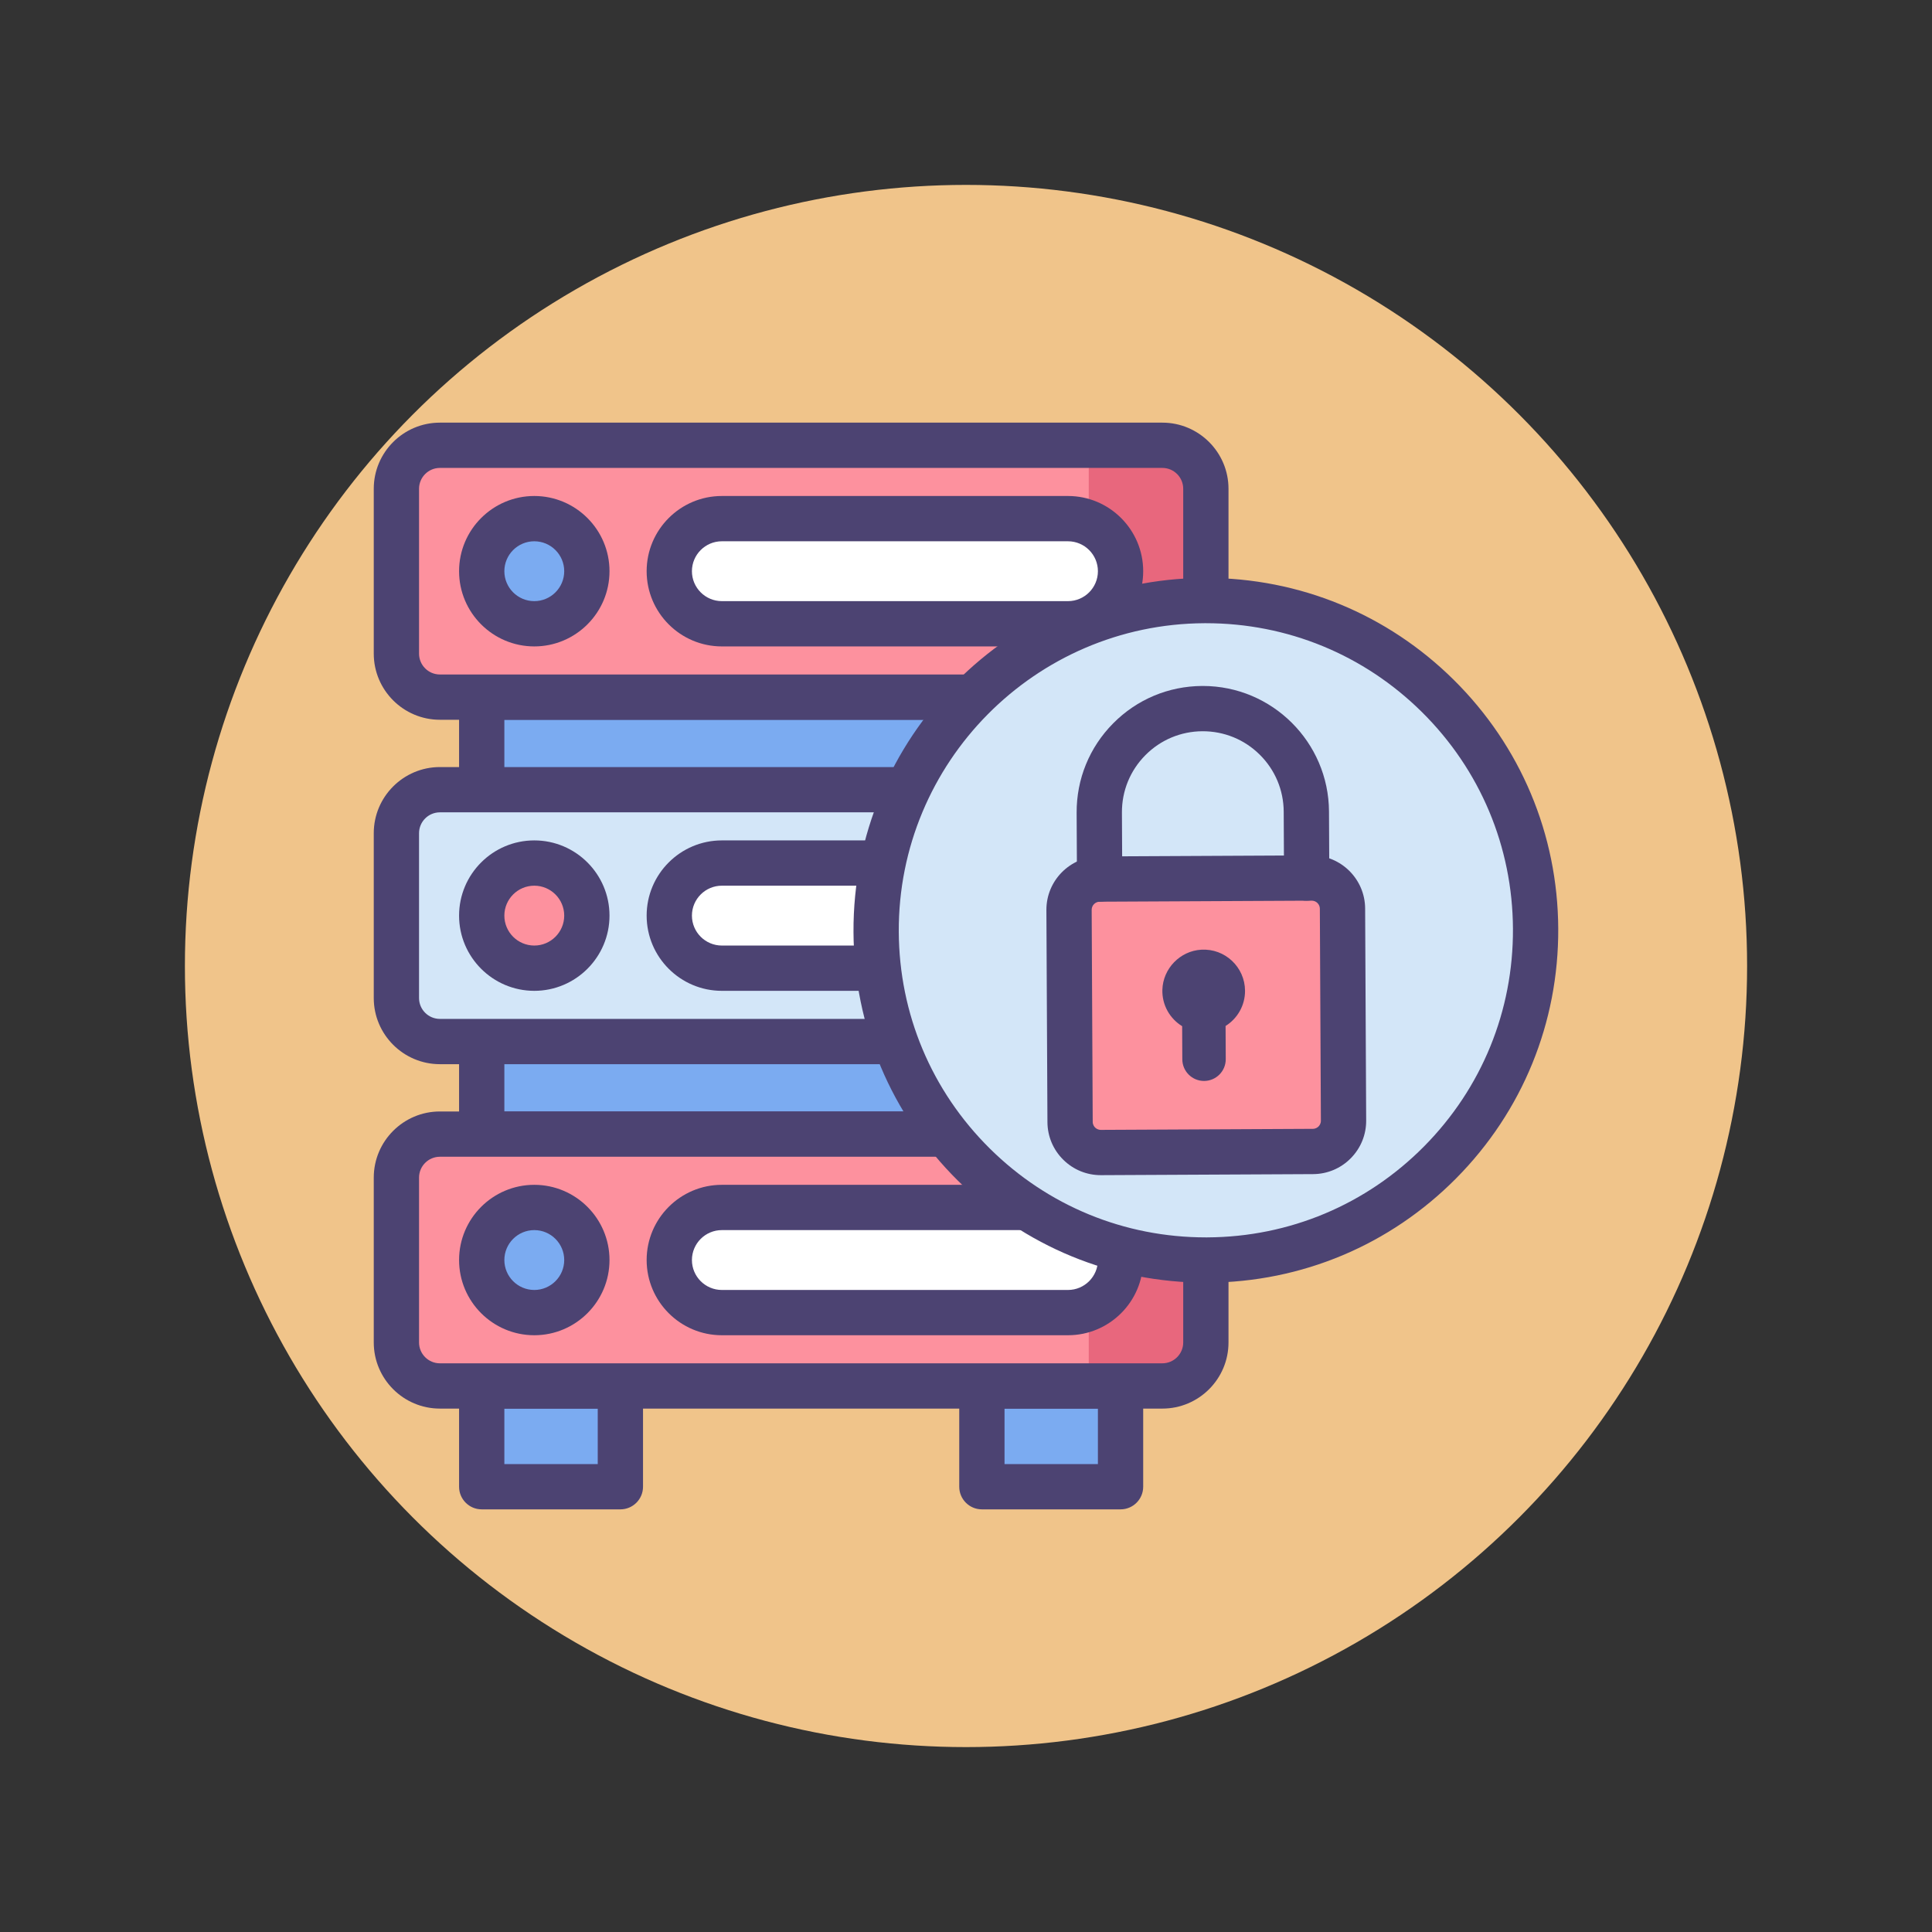 <?xml version="1.0" encoding="utf-8"?>
<!-- Generator: Adobe Illustrator 22.1.0, SVG Export Plug-In . SVG Version: 6.00 Build 0)  -->
<svg version="1.1" id="Icon_Set" xmlns="http://www.w3.org/2000/svg" xmlns:xlink="http://www.w3.org/1999/xlink" x="0px" y="0px"
	 viewBox="0 0 512 512" style="enable-background:new 0 0 512 512;" xml:space="preserve">
<rect x="0" y="0" width="512" height="512" fill="#333333" stroke="none"/>
<style type="text/css">
	.st0{fill:#F0C48A;}
	.st1{fill:#D3E6F8;}
	.st2{fill:#4C4372;}
	.st3{fill:#FD919E;}
	.st4{fill:#E8677D;}
	.st5{fill:#FFFFFF;}
	.st6{fill:#A4CFF2;}
	.st7{fill:#7BABF1;}
</style>
<g id="Cyber_Security_1_">
	<g>
		<g>
			<circle class="st0" cx="256" cy="256" r="207"/>
		</g>
	</g>
	<g>
		<g>
			<g>
				<rect x="127.661" y="184.745" class="st7" width="169.296" height="115.806"/>
			</g>
			<g>
				<rect x="127.661" y="367.292" class="st7" width="36.746" height="26.704"/>
			</g>
			<g>
				<rect x="260.21" y="367.292" class="st7" width="36.746" height="26.704"/>
			</g>
			<g>
				<path class="st2" d="M296.957,306.551H127.66c-3.313,0-6-2.687-6-6V184.746c0-3.313,2.687-6,6-6h169.297c3.313,0,6,2.687,6,6
					v115.805C302.957,303.864,300.271,306.551,296.957,306.551z M133.66,294.551h157.297V190.746H133.66V294.551z"/>
			</g>
			<g>
				<path class="st2" d="M164.407,399.995H127.66c-3.313,0-6-2.687-6-6v-26.704c0-3.313,2.687-6,6-6h36.747c3.313,0,6,2.687,6,6
					v26.704C170.407,397.309,167.721,399.995,164.407,399.995z M133.66,387.995h24.747v-14.704H133.66V387.995z"/>
			</g>
			<g>
				<path class="st2" d="M296.957,399.995H260.21c-3.313,0-6-2.687-6-6v-26.704c0-3.313,2.687-6,6-6h36.747c3.313,0,6,2.687,6,6
					v26.704C302.957,397.309,300.271,399.995,296.957,399.995z M266.21,387.995h24.747v-14.704H266.21V387.995z"/>
			</g>
			<g>
				<g>
					<path class="st1" d="M308.039,276.018h-191.46c-6.367,0-11.528-5.161-11.528-11.528v-43.685
						c0-6.367,5.161-11.528,11.528-11.528h191.46c6.367,0,11.528,5.161,11.528,11.528v43.685
						C319.567,270.857,314.405,276.018,308.039,276.018z"/>
				</g>
				<g>
					<path class="st6" d="M308.039,209.278h-19.506v66.741h19.506c6.367,0,11.528-5.161,11.528-11.528v-43.685
						C319.567,214.439,314.405,209.278,308.039,209.278z"/>
				</g>
				<g>
					<path class="st2" d="M308.039,282.019H116.578c-9.665,0-17.527-7.863-17.527-17.528v-43.685
						c0-9.665,7.862-17.528,17.527-17.528h191.461c9.665,0,17.527,7.863,17.527,17.528v43.685
						C325.566,274.155,317.704,282.019,308.039,282.019z M116.578,215.278c-3.048,0-5.527,2.48-5.527,5.528v43.685
						c0,3.048,2.479,5.528,5.527,5.528h191.461c3.048,0,5.527-2.48,5.527-5.528v-43.685c0-3.048-2.479-5.528-5.527-5.528H116.578z"
						/>
				</g>
				<g>
					<circle class="st3" cx="141.592" cy="242.648" r="13.931"/>
				</g>
				<g>
					<path class="st5" d="M283.025,228.717H191.3c-7.694,0-13.931,6.237-13.931,13.931v0c0,7.694,6.237,13.931,13.931,13.931h91.725
						c7.694,0,13.931-6.237,13.931-13.931v0C296.957,234.954,290.719,228.717,283.025,228.717z"/>
				</g>
				<g>
					<path class="st2" d="M283.025,262.58H191.3c-10.99,0-19.932-8.941-19.932-19.932s8.941-19.931,19.932-19.931h91.726
						c10.99,0,19.932,8.941,19.932,19.931S294.016,262.58,283.025,262.58z M191.3,234.717c-4.373,0-7.932,3.558-7.932,7.931
						c0,4.374,3.559,7.932,7.932,7.932h91.726c4.373,0,7.932-3.558,7.932-7.932c0-4.373-3.559-7.931-7.932-7.931H191.3z"/>
				</g>
				<g>
					<path class="st2" d="M141.592,262.58c-10.99,0-19.932-8.941-19.932-19.932s8.941-19.931,19.932-19.931
						s19.932,8.941,19.932,19.931S152.582,262.58,141.592,262.58z M141.592,234.717c-4.373,0-7.932,3.558-7.932,7.931
						c0,4.374,3.559,7.932,7.932,7.932s7.932-3.558,7.932-7.932C149.523,238.275,145.965,234.717,141.592,234.717z"/>
				</g>
			</g>
			<g>
				<g>
					<path class="st3" d="M308.039,367.292h-191.46c-6.367,0-11.528-5.161-11.528-11.528v-43.685
						c0-6.367,5.161-11.528,11.528-11.528h191.46c6.367,0,11.528,5.161,11.528,11.528v43.685
						C319.567,362.13,314.405,367.292,308.039,367.292z"/>
				</g>
				<g>
					<path class="st4" d="M308.039,300.551h-19.506v66.741h19.506c6.367,0,11.528-5.161,11.528-11.528v-43.685
						C319.567,305.712,314.405,300.551,308.039,300.551z"/>
				</g>
				<g>
					<path class="st2" d="M308.039,373.292H116.578c-9.665,0-17.527-7.863-17.527-17.528v-43.685
						c0-9.665,7.862-17.528,17.527-17.528h191.461c9.665,0,17.527,7.863,17.527,17.528v43.685
						C325.566,365.429,317.704,373.292,308.039,373.292z M116.578,306.551c-3.048,0-5.527,2.48-5.527,5.528v43.685
						c0,3.048,2.479,5.528,5.527,5.528h191.461c3.048,0,5.527-2.48,5.527-5.528v-43.685c0-3.048-2.479-5.528-5.527-5.528H116.578z"
						/>
				</g>
				<g>
					<circle class="st7" cx="141.592" cy="333.921" r="13.931"/>
				</g>
				<g>
					<path class="st5" d="M283.025,319.99H191.3c-7.694,0-13.931,6.237-13.931,13.931v0c0,7.694,6.237,13.931,13.931,13.931h91.725
						c7.694,0,13.931-6.237,13.931-13.931v0C296.957,326.227,290.719,319.99,283.025,319.99z"/>
				</g>
				<g>
					<path class="st2" d="M283.025,353.853H191.3c-10.99,0-19.932-8.941-19.932-19.931s8.941-19.932,19.932-19.932h91.726
						c10.99,0,19.932,8.941,19.932,19.932S294.016,353.853,283.025,353.853z M191.3,325.99c-4.373,0-7.932,3.558-7.932,7.932
						c0,4.373,3.559,7.931,7.932,7.931h91.726c4.373,0,7.932-3.558,7.932-7.931c0-4.374-3.559-7.932-7.932-7.932H191.3z"/>
				</g>
				<g>
					<path class="st2" d="M141.592,353.853c-10.99,0-19.932-8.941-19.932-19.931s8.941-19.932,19.932-19.932
						s19.932,8.941,19.932,19.932S152.582,353.853,141.592,353.853z M141.592,325.99c-4.373,0-7.932,3.558-7.932,7.932
						c0,4.373,3.559,7.931,7.932,7.931s7.932-3.558,7.932-7.931C149.523,329.548,145.965,325.99,141.592,325.99z"/>
				</g>
			</g>
			<g>
				<g>
					<path class="st3" d="M308.039,184.745h-191.46c-6.367,0-11.528-5.161-11.528-11.528v-43.685
						c0-6.367,5.161-11.528,11.528-11.528h191.46c6.367,0,11.528,5.161,11.528,11.528v43.685
						C319.567,179.584,314.405,184.745,308.039,184.745z"/>
				</g>
				<g>
					<path class="st4" d="M308.039,118.005h-19.506v66.741h19.506c6.367,0,11.528-5.161,11.528-11.528v-43.685
						C319.567,123.166,314.405,118.005,308.039,118.005z"/>
				</g>
				<g>
					<path class="st2" d="M308.039,190.746H116.578c-9.665,0-17.527-7.863-17.527-17.528v-43.685
						c0-9.665,7.862-17.528,17.527-17.528h191.461c9.665,0,17.527,7.863,17.527,17.528v43.685
						C325.566,182.882,317.704,190.746,308.039,190.746z M116.578,124.005c-3.048,0-5.527,2.48-5.527,5.528v43.685
						c0,3.048,2.479,5.528,5.527,5.528h191.461c3.048,0,5.527-2.48,5.527-5.528v-43.685c0-3.048-2.479-5.528-5.527-5.528H116.578z"
						/>
				</g>
				<g>
					<circle class="st7" cx="141.592" cy="151.375" r="13.931"/>
				</g>
				<g>
					<path class="st5" d="M283.025,137.444H191.3c-7.694,0-13.931,6.237-13.931,13.931v0c0,7.694,6.237,13.931,13.931,13.931h91.725
						c7.694,0,13.931-6.237,13.931-13.931v0C296.957,143.681,290.719,137.444,283.025,137.444z"/>
				</g>
				<g>
					<path class="st2" d="M283.025,171.307H191.3c-10.99,0-19.932-8.941-19.932-19.932s8.941-19.931,19.932-19.931h91.726
						c10.99,0,19.932,8.941,19.932,19.931S294.016,171.307,283.025,171.307z M191.3,143.444c-4.373,0-7.932,3.558-7.932,7.931
						c0,4.374,3.559,7.932,7.932,7.932h91.726c4.373,0,7.932-3.558,7.932-7.932c0-4.373-3.559-7.931-7.932-7.931H191.3z"/>
				</g>
				<g>
					<path class="st2" d="M141.592,171.307c-10.99,0-19.932-8.941-19.932-19.932s8.941-19.931,19.932-19.931
						s19.932,8.941,19.932,19.931S152.582,171.307,141.592,171.307z M141.592,143.444c-4.373,0-7.932,3.558-7.932,7.931
						c0,4.374,3.559,7.932,7.932,7.932s7.932-3.558,7.932-7.932C149.523,147.002,145.965,143.444,141.592,143.444z"/>
				</g>
			</g>
		</g>
		<g>
			<g>
				<circle class="st1" cx="319.567" cy="246.538" r="87.383"/>
			</g>
			<g>
				<g>
					<path class="st3" d="M347.947,305.153l-56.183,0.276c-4.497,0.022-8.16-3.605-8.182-8.102l-0.276-56.183
						c-0.022-4.497,3.605-8.16,8.102-8.182l56.183-0.276c4.497-0.022,8.16,3.605,8.182,8.102l0.276,56.183
						C356.071,301.467,352.443,305.131,347.947,305.153z"/>
				</g>
				<g>
					<path class="st2" d="M329.946,262.56c-0.031-6.249-5.288-11.251-11.61-10.881c-5.607,0.327-10.137,5.005-10.295,10.62
						c-0.115,4.09,2.017,7.676,5.24,9.651l0.043,8.785c0.016,3.179,2.605,5.743,5.784,5.727l0,0
						c3.179-0.016,5.743-2.605,5.727-5.784l-0.043-8.785C327.9,269.946,329.965,266.495,329.946,262.56z"/>
				</g>
				<g>
					<path class="st2" d="M291.722,311.429c-3.751,0-7.282-1.452-9.949-4.093c-2.685-2.658-4.172-6.203-4.19-9.98l-0.276-56.182
						c-0.037-7.798,6.276-14.173,14.073-14.211l56.183-0.276c0.023,0,0.047,0,0.07,0c7.766,0,14.103,6.298,14.142,14.073
						l0.275,56.183c0.019,3.777-1.435,7.336-4.093,10.02c-2.658,2.685-6.203,4.173-9.98,4.191l-56.183,0.276
						C291.77,311.429,291.745,311.429,291.722,311.429z M347.631,238.686c-0.004,0-0.007,0-0.011,0l-56.183,0.276
						c-1.182,0.006-2.138,0.972-2.132,2.153l0.276,56.182c0.004,0.772,0.399,1.279,0.635,1.512c0.234,0.232,0.74,0.62,1.507,0.62
						c0.003,0,0.007,0,0.011,0l56.183-0.276l0,0c0.772-0.004,1.279-0.399,1.512-0.635c0.233-0.236,0.624-0.746,0.62-1.518
						l-0.275-56.183C349.768,239.64,348.808,238.686,347.631,238.686z"/>
				</g>
				<g>
					<path class="st2" d="M291.407,238.961c-3.3,0-5.982-2.667-5.999-5.97l-0.087-17.601c-0.044-8.932,3.394-17.346,9.678-23.692
						c6.284-6.347,14.664-9.866,23.596-9.91c0.055,0,0.111,0,0.166,0c18.362,0,33.346,14.892,33.436,33.274l0.086,17.6
						c0.017,3.313-2.657,6.013-5.971,6.029c-0.01,0-0.02,0-0.03,0c-3.3,0-5.982-2.667-5.999-5.971l-0.086-17.6
						c-0.028-5.726-2.284-11.099-6.354-15.127c-4.068-4.029-9.457-6.225-15.189-6.205c-5.726,0.028-11.099,2.284-15.128,6.353
						c-4.028,4.069-6.232,9.463-6.204,15.189l0.087,17.6c0.017,3.314-2.656,6.013-5.971,6.03
						C291.428,238.961,291.417,238.961,291.407,238.961z"/>
				</g>
			</g>
			<g>
				<path class="st2" d="M319.554,339.921c-24.769,0-48.081-9.587-65.693-27.027c-17.725-17.551-27.553-40.954-27.676-65.897
					c-0.252-51.491,41.434-93.587,92.924-93.84c0.156,0,0.315-0.001,0.472-0.001c24.769,0,48.081,9.587,65.693,27.027
					c17.725,17.551,27.553,40.954,27.675,65.897l0,0c0.123,24.943-9.476,48.441-27.026,66.165s-40.953,27.552-65.896,27.675
					C319.869,339.92,319.71,339.921,319.554,339.921z M319.579,165.156c-0.139,0-0.273,0-0.412,0.001
					c-44.874,0.22-81.202,36.907-80.982,81.781c0.106,21.738,8.673,42.133,24.119,57.429c15.349,15.198,35.668,23.554,57.251,23.554
					c0.139,0,0.273,0,0.412-0.001c21.737-0.106,42.133-8.672,57.429-24.118c15.295-15.447,23.66-35.925,23.553-57.663l0,0
					c-0.106-21.738-8.672-42.133-24.118-57.429C361.481,173.512,341.163,165.156,319.579,165.156z"/>
			</g>
		</g>
	</g>
</g>
</svg>
